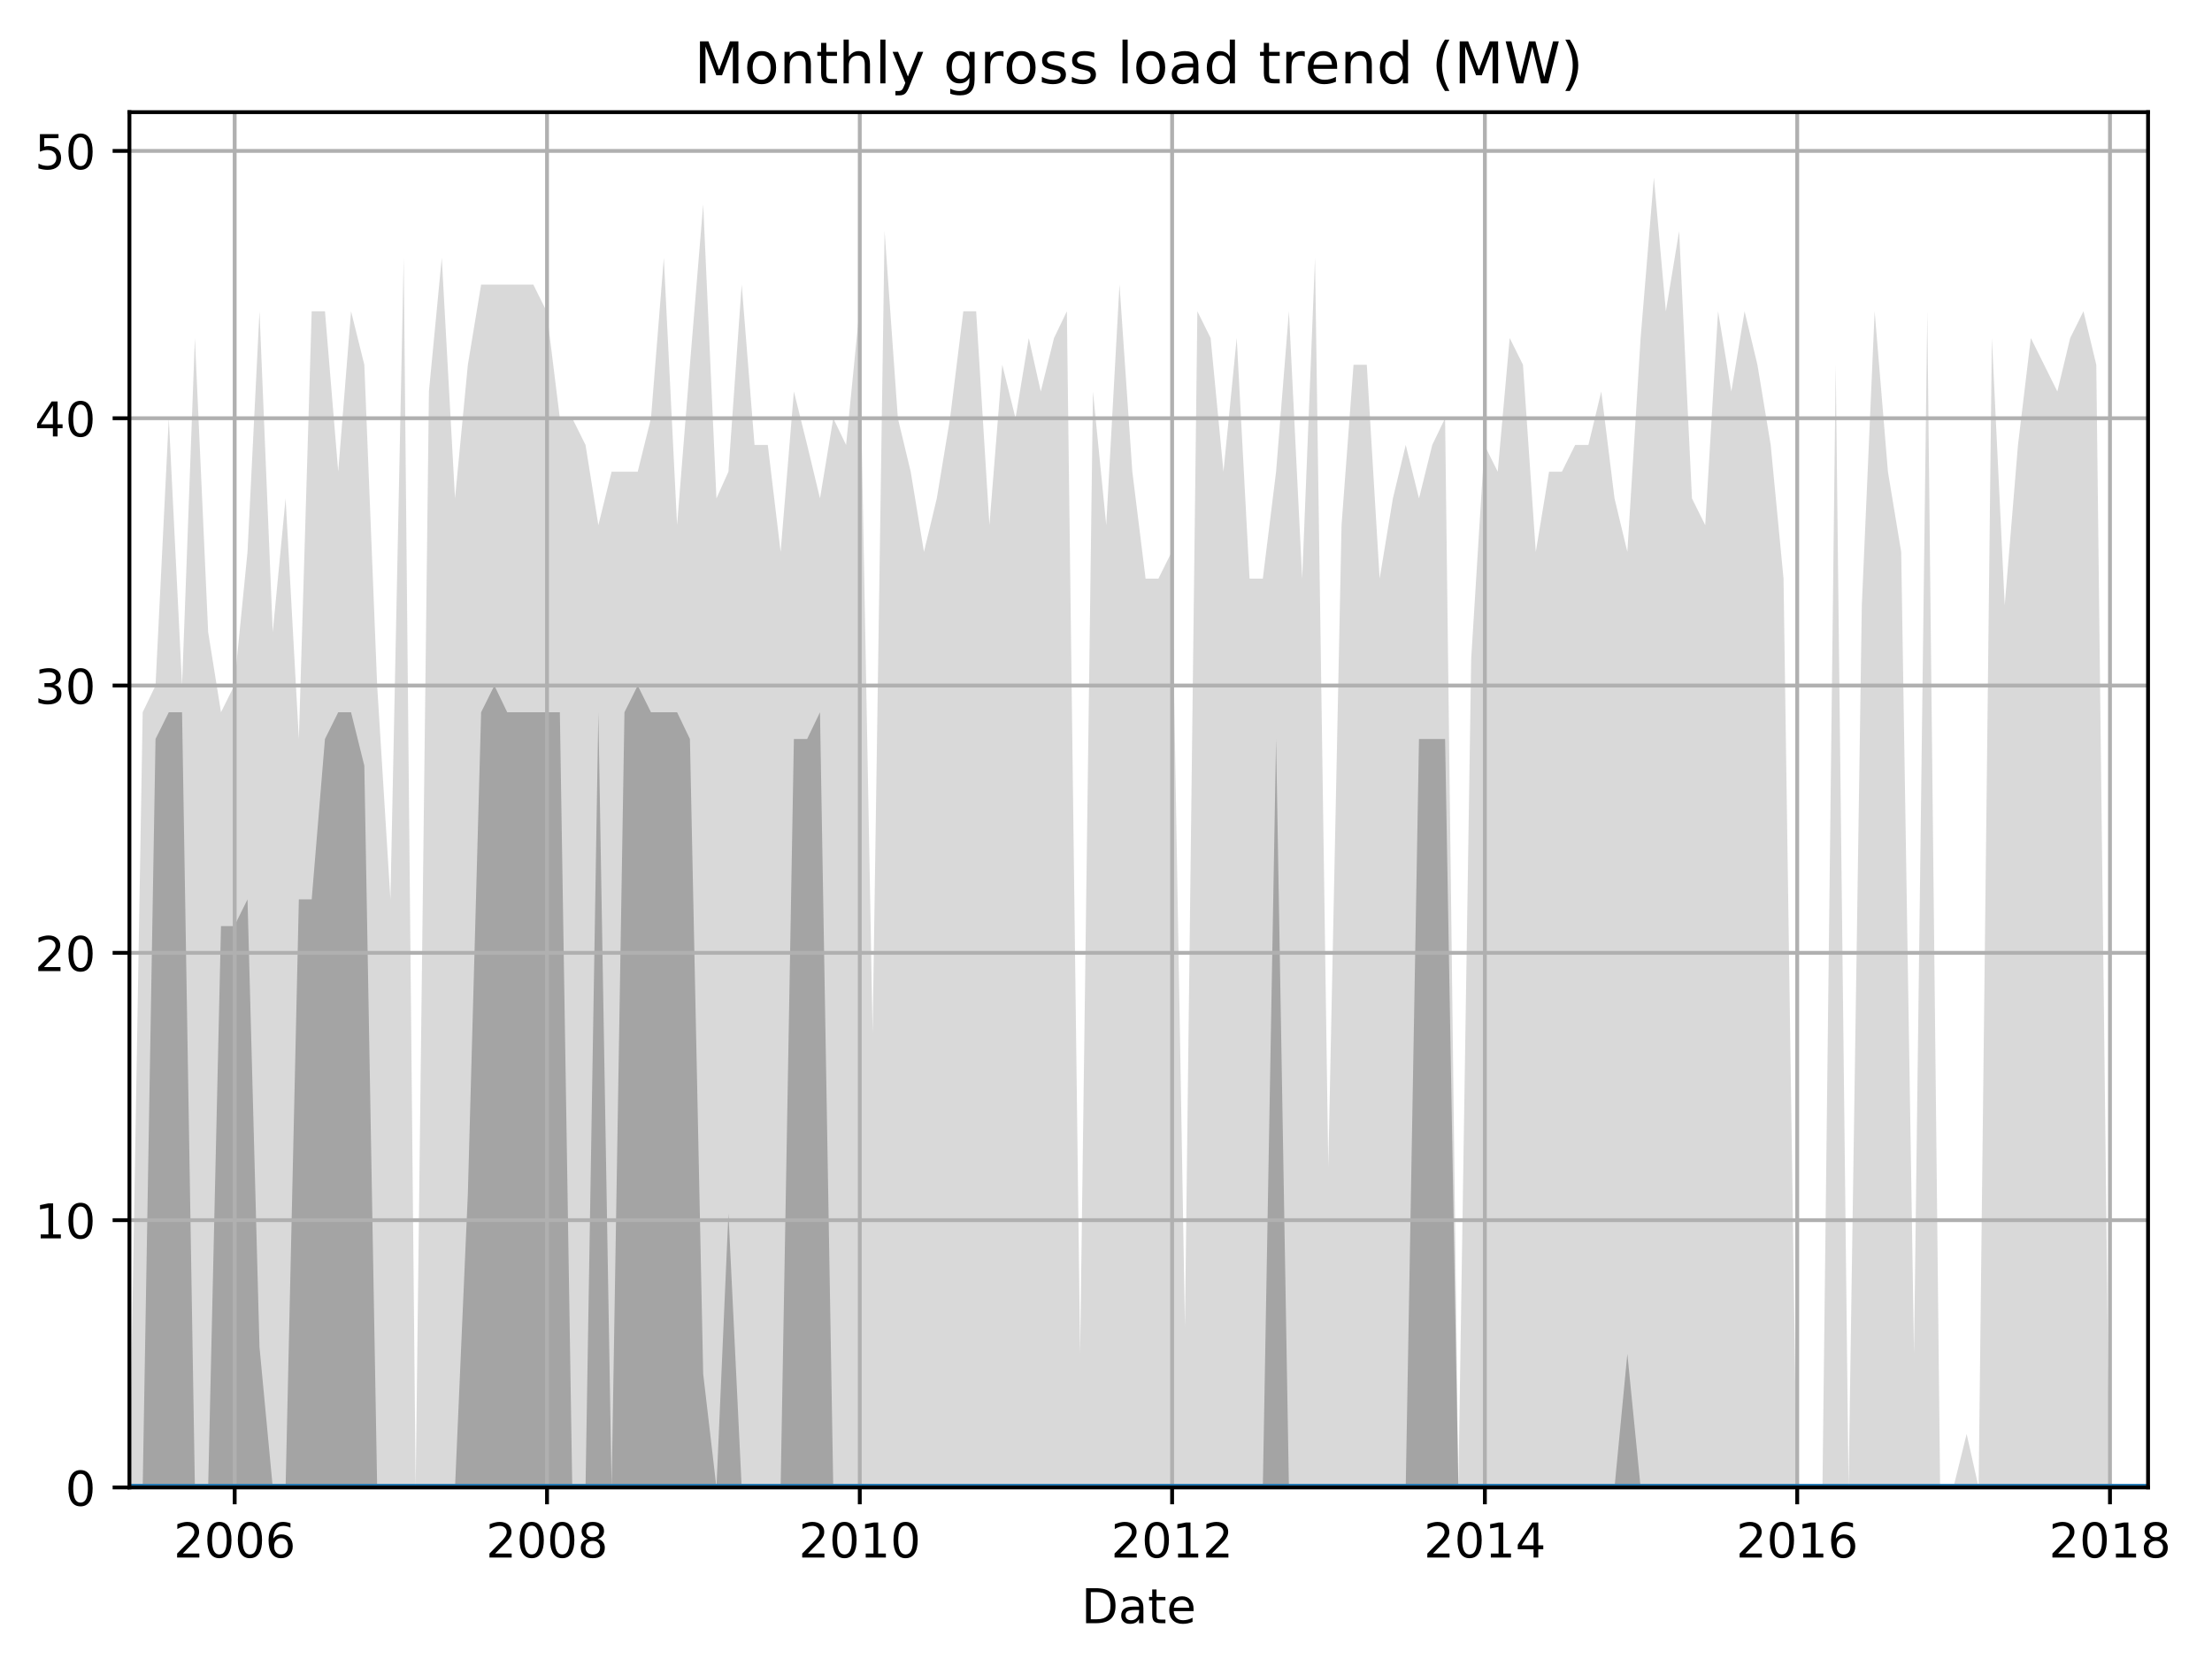 <?xml version="1.0" encoding="utf-8" standalone="no"?>
<!DOCTYPE svg PUBLIC "-//W3C//DTD SVG 1.1//EN"
  "http://www.w3.org/Graphics/SVG/1.1/DTD/svg11.dtd">
<!-- Created with matplotlib (http://matplotlib.org/) -->
<svg height="345.6pt" version="1.1" viewBox="0 0 460.8 345.6" width="460.8pt" xmlns="http://www.w3.org/2000/svg" xmlns:xlink="http://www.w3.org/1999/xlink">
 <defs>
  <style type="text/css">
*{stroke-linecap:butt;stroke-linejoin:round;}
  </style>
 </defs>
 <g id="figure_1">
  <g id="patch_1">
   <path d="M 0 345.6 
L 460.8 345.6 
L 460.8 0 
L 0 0 
z
" style="fill:none;"/>
  </g>
  <g id="axes_1">
   <g id="patch_2">
    <path d="M 26.962 309.863 
L 447.48 309.863 
L 447.48 23.365 
L 26.962 23.365 
z
" style="fill:none;"/>
   </g>
   <g id="PolyCollection_1">
    <path clip-path="url(#p44a4f11cfe)" d="M 26.962 309.863 
L 26.962 309.863 
L 29.725 309.863 
L 32.399 309.863 
L 35.162 309.863 
L 37.925 309.863 
L 40.599 309.863 
L 43.362 309.863 
L 46.036 309.863 
L 48.799 309.863 
L 51.562 309.863 
L 54.058 309.863 
L 56.821 309.863 
L 59.495 309.863 
L 62.258 309.863 
L 64.932 309.863 
L 67.695 309.863 
L 70.458 309.863 
L 73.132 309.863 
L 75.895 309.863 
L 78.569 309.863 
L 81.332 309.863 
L 84.095 309.863 
L 86.59 309.863 
L 89.353 309.863 
L 92.027 309.863 
L 94.79 309.863 
L 97.464 309.863 
L 100.227 309.863 
L 102.99 309.863 
L 105.664 309.863 
L 108.427 309.863 
L 111.101 309.863 
L 113.864 309.863 
L 116.627 309.863 
L 119.212 309.863 
L 121.975 309.863 
L 124.649 309.863 
L 127.412 309.863 
L 130.086 309.863 
L 132.849 309.863 
L 135.612 309.863 
L 138.286 309.863 
L 141.049 309.863 
L 143.723 309.863 
L 146.486 309.863 
L 149.249 309.863 
L 151.745 309.863 
L 154.508 309.863 
L 157.182 309.863 
L 159.945 309.863 
L 162.619 309.863 
L 165.382 309.863 
L 168.145 309.863 
L 170.819 309.863 
L 173.582 309.863 
L 176.256 309.863 
L 179.019 309.863 
L 181.782 309.863 
L 184.277 309.863 
L 187.04 309.863 
L 189.714 309.863 
L 192.477 309.863 
L 195.151 309.863 
L 197.914 309.863 
L 200.677 309.863 
L 203.351 309.863 
L 206.114 309.863 
L 208.788 309.863 
L 211.551 309.863 
L 214.314 309.863 
L 216.81 309.863 
L 219.573 309.863 
L 222.247 309.863 
L 225.01 309.863 
L 227.684 309.863 
L 230.447 309.863 
L 233.21 309.863 
L 235.884 309.863 
L 238.647 309.863 
L 241.321 309.863 
L 244.084 309.863 
L 246.847 309.863 
L 249.432 309.863 
L 252.195 309.863 
L 254.869 309.863 
L 257.632 309.863 
L 260.306 309.863 
L 263.069 309.863 
L 265.832 309.863 
L 268.506 309.863 
L 271.269 309.863 
L 273.943 309.863 
L 276.706 309.863 
L 279.469 309.863 
L 281.965 309.863 
L 284.728 309.863 
L 287.402 309.863 
L 290.165 309.863 
L 292.838 309.863 
L 295.602 309.863 
L 298.365 309.863 
L 301.038 309.863 
L 303.802 309.863 
L 306.475 309.863 
L 309.238 309.863 
L 312.002 309.863 
L 314.497 309.863 
L 317.26 309.863 
L 319.934 309.863 
L 322.697 309.863 
L 325.371 309.863 
L 328.134 309.863 
L 330.897 309.863 
L 333.571 309.863 
L 336.334 309.863 
L 339.008 309.863 
L 341.771 309.863 
L 344.534 309.863 
L 347.03 309.863 
L 349.793 309.863 
L 352.467 309.863 
L 355.23 309.863 
L 357.904 309.863 
L 360.667 309.863 
L 363.43 309.863 
L 366.104 309.863 
L 368.867 309.863 
L 371.541 309.863 
L 374.304 309.863 
L 377.067 309.863 
L 379.652 309.863 
L 382.415 309.863 
L 385.089 309.863 
L 387.852 309.863 
L 390.526 309.863 
L 393.289 309.863 
L 396.052 309.863 
L 398.726 309.863 
L 401.489 309.863 
L 404.163 309.863 
L 406.926 309.863 
L 409.689 309.863 
L 412.184 309.863 
L 414.947 309.863 
L 417.621 309.863 
L 420.384 309.863 
L 423.058 309.863 
L 425.821 309.863 
L 428.584 309.863 
L 431.258 309.863 
L 434.021 309.863 
L 436.695 309.863 
L 439.458 309.863 
L 442.221 309.863 
L 444.717 309.863 
L 447.48 309.863 
L 447.48 309.863 
L 447.48 309.863 
L 444.717 309.863 
L 442.221 309.863 
L 439.458 309.863 
L 436.695 75.987 
L 434.021 64.85 
L 431.258 70.419 
L 428.584 81.556 
L 425.821 75.987 
L 423.058 70.419 
L 420.384 92.693 
L 417.621 126.104 
L 414.947 70.419 
L 412.184 309.863 
L 409.689 298.727 
L 406.926 309.863 
L 404.163 309.863 
L 401.489 64.85 
L 398.726 282.021 
L 396.052 114.967 
L 393.289 98.261 
L 390.526 64.85 
L 387.852 126.104 
L 385.089 309.863 
L 382.415 75.987 
L 379.652 309.863 
L 377.067 309.863 
L 374.304 309.863 
L 371.541 120.535 
L 368.867 92.693 
L 366.104 75.987 
L 363.43 64.85 
L 360.667 81.556 
L 357.904 64.85 
L 355.23 109.398 
L 352.467 103.83 
L 349.793 48.145 
L 347.03 64.85 
L 344.534 37.008 
L 341.771 70.419 
L 339.008 114.967 
L 336.334 103.83 
L 333.571 81.556 
L 330.897 92.693 
L 328.134 92.693 
L 325.371 98.261 
L 322.697 98.261 
L 319.934 114.967 
L 317.26 75.987 
L 314.497 70.419 
L 312.002 98.261 
L 309.238 92.693 
L 306.475 137.241 
L 303.802 309.863 
L 301.038 87.124 
L 298.365 92.693 
L 295.602 103.83 
L 292.838 92.693 
L 290.165 103.83 
L 287.402 120.535 
L 284.728 75.987 
L 281.965 75.987 
L 279.469 109.398 
L 276.706 243.042 
L 273.943 53.713 
L 271.269 120.535 
L 268.506 64.85 
L 265.832 98.261 
L 263.069 120.535 
L 260.306 120.535 
L 257.632 70.419 
L 254.869 98.261 
L 252.195 70.419 
L 249.432 64.85 
L 246.847 276.453 
L 244.084 114.967 
L 241.321 120.535 
L 238.647 120.535 
L 235.884 98.261 
L 233.21 59.282 
L 230.447 109.398 
L 227.684 81.556 
L 225.01 282.021 
L 222.247 64.85 
L 219.573 70.419 
L 216.81 81.556 
L 214.314 70.419 
L 211.551 87.124 
L 208.788 75.987 
L 206.114 109.398 
L 203.351 64.85 
L 200.677 64.85 
L 197.914 87.124 
L 195.151 103.83 
L 192.477 114.967 
L 189.714 98.261 
L 187.04 87.124 
L 184.277 48.145 
L 181.782 215.199 
L 179.019 64.85 
L 176.256 92.693 
L 173.582 87.124 
L 170.819 103.83 
L 168.145 92.693 
L 165.382 81.556 
L 162.619 114.967 
L 159.945 92.693 
L 157.182 92.693 
L 154.508 59.282 
L 151.745 98.261 
L 149.249 103.83 
L 146.486 42.576 
L 143.723 75.987 
L 141.049 109.398 
L 138.286 53.713 
L 135.612 87.124 
L 132.849 98.261 
L 130.086 98.261 
L 127.412 98.261 
L 124.649 109.398 
L 121.975 92.693 
L 119.212 87.124 
L 116.627 87.124 
L 113.864 64.85 
L 111.101 59.282 
L 108.427 59.282 
L 105.664 59.282 
L 102.99 59.282 
L 100.227 59.282 
L 97.464 75.987 
L 94.79 103.83 
L 92.027 53.713 
L 89.353 81.556 
L 86.59 309.863 
L 84.095 53.713 
L 81.332 187.357 
L 78.569 142.809 
L 75.895 75.987 
L 73.132 64.85 
L 70.458 98.261 
L 67.695 64.85 
L 64.932 64.85 
L 62.258 153.946 
L 59.495 103.83 
L 56.821 131.672 
L 54.058 64.85 
L 51.562 114.967 
L 48.799 142.809 
L 46.036 148.377 
L 43.362 131.672 
L 40.599 70.419 
L 37.925 142.809 
L 35.162 87.124 
L 32.399 142.809 
L 29.725 148.377 
L 26.962 309.863 
z
" style="fill:#808080;fill-opacity:0.3;"/>
   </g>
   <g id="PolyCollection_2">
    <path clip-path="url(#p44a4f11cfe)" d="M 26.962 309.863 
L 26.962 309.863 
L 29.725 309.863 
L 32.399 309.863 
L 35.162 309.863 
L 37.925 309.863 
L 40.599 309.863 
L 43.362 309.863 
L 46.036 309.863 
L 48.799 309.863 
L 51.562 309.863 
L 54.058 309.863 
L 56.821 309.863 
L 59.495 309.863 
L 62.258 309.863 
L 64.932 309.863 
L 67.695 309.863 
L 70.458 309.863 
L 73.132 309.863 
L 75.895 309.863 
L 78.569 309.863 
L 81.332 309.863 
L 84.095 309.863 
L 86.59 309.863 
L 89.353 309.863 
L 92.027 309.863 
L 94.79 309.863 
L 97.464 309.863 
L 100.227 309.863 
L 102.99 309.863 
L 105.664 309.863 
L 108.427 309.863 
L 111.101 309.863 
L 113.864 309.863 
L 116.627 309.863 
L 119.212 309.863 
L 121.975 309.863 
L 124.649 309.863 
L 127.412 309.863 
L 130.086 309.863 
L 132.849 309.863 
L 135.612 309.863 
L 138.286 309.863 
L 141.049 309.863 
L 143.723 309.863 
L 146.486 309.863 
L 149.249 309.863 
L 151.745 309.863 
L 154.508 309.863 
L 157.182 309.863 
L 159.945 309.863 
L 162.619 309.863 
L 165.382 309.863 
L 168.145 309.863 
L 170.819 309.863 
L 173.582 309.863 
L 176.256 309.863 
L 179.019 309.863 
L 181.782 309.863 
L 184.277 309.863 
L 187.04 309.863 
L 189.714 309.863 
L 192.477 309.863 
L 195.151 309.863 
L 197.914 309.863 
L 200.677 309.863 
L 203.351 309.863 
L 206.114 309.863 
L 208.788 309.863 
L 211.551 309.863 
L 214.314 309.863 
L 216.81 309.863 
L 219.573 309.863 
L 222.247 309.863 
L 225.01 309.863 
L 227.684 309.863 
L 230.447 309.863 
L 233.21 309.863 
L 235.884 309.863 
L 238.647 309.863 
L 241.321 309.863 
L 244.084 309.863 
L 246.847 309.863 
L 249.432 309.863 
L 252.195 309.863 
L 254.869 309.863 
L 257.632 309.863 
L 260.306 309.863 
L 263.069 309.863 
L 265.832 309.863 
L 268.506 309.863 
L 271.269 309.863 
L 273.943 309.863 
L 276.706 309.863 
L 279.469 309.863 
L 281.965 309.863 
L 284.728 309.863 
L 287.402 309.863 
L 290.165 309.863 
L 292.838 309.863 
L 295.602 309.863 
L 298.365 309.863 
L 301.038 309.863 
L 303.802 309.863 
L 306.475 309.863 
L 309.238 309.863 
L 312.002 309.863 
L 314.497 309.863 
L 317.26 309.863 
L 319.934 309.863 
L 322.697 309.863 
L 325.371 309.863 
L 328.134 309.863 
L 330.897 309.863 
L 333.571 309.863 
L 336.334 309.863 
L 339.008 309.863 
L 341.771 309.863 
L 344.534 309.863 
L 347.03 309.863 
L 349.793 309.863 
L 352.467 309.863 
L 355.23 309.863 
L 357.904 309.863 
L 360.667 309.863 
L 363.43 309.863 
L 366.104 309.863 
L 368.867 309.863 
L 371.541 309.863 
L 374.304 309.863 
L 377.067 309.863 
L 379.652 309.863 
L 382.415 309.863 
L 385.089 309.863 
L 387.852 309.863 
L 390.526 309.863 
L 393.289 309.863 
L 396.052 309.863 
L 398.726 309.863 
L 401.489 309.863 
L 404.163 309.863 
L 406.926 309.863 
L 409.689 309.863 
L 412.184 309.863 
L 414.947 309.863 
L 417.621 309.863 
L 420.384 309.863 
L 423.058 309.863 
L 425.821 309.863 
L 428.584 309.863 
L 431.258 309.863 
L 434.021 309.863 
L 436.695 309.863 
L 439.458 309.863 
L 442.221 309.863 
L 444.717 309.863 
L 447.48 309.863 
L 447.48 309.863 
L 447.48 309.863 
L 444.717 309.863 
L 442.221 309.863 
L 439.458 309.863 
L 436.695 309.863 
L 434.021 309.863 
L 431.258 309.863 
L 428.584 309.863 
L 425.821 309.863 
L 423.058 309.863 
L 420.384 309.863 
L 417.621 309.863 
L 414.947 309.863 
L 412.184 309.863 
L 409.689 309.863 
L 406.926 309.863 
L 404.163 309.863 
L 401.489 309.863 
L 398.726 309.863 
L 396.052 309.863 
L 393.289 309.863 
L 390.526 309.863 
L 387.852 309.863 
L 385.089 309.863 
L 382.415 309.863 
L 379.652 309.863 
L 377.067 309.863 
L 374.304 309.863 
L 371.541 309.863 
L 368.867 309.863 
L 366.104 309.863 
L 363.43 309.863 
L 360.667 309.863 
L 357.904 309.863 
L 355.23 309.863 
L 352.467 309.863 
L 349.793 309.863 
L 347.03 309.863 
L 344.534 309.863 
L 341.771 309.863 
L 339.008 282.021 
L 336.334 309.863 
L 333.571 309.863 
L 330.897 309.863 
L 328.134 309.863 
L 325.371 309.863 
L 322.697 309.863 
L 319.934 309.863 
L 317.26 309.863 
L 314.497 309.863 
L 312.002 309.863 
L 309.238 309.863 
L 306.475 309.863 
L 303.802 309.863 
L 301.038 153.946 
L 298.365 153.946 
L 295.602 153.946 
L 292.838 309.863 
L 290.165 309.863 
L 287.402 309.863 
L 284.728 309.863 
L 281.965 309.863 
L 279.469 309.863 
L 276.706 309.863 
L 273.943 309.863 
L 271.269 309.863 
L 268.506 309.863 
L 265.832 153.946 
L 263.069 309.863 
L 260.306 309.863 
L 257.632 309.863 
L 254.869 309.863 
L 252.195 309.863 
L 249.432 309.863 
L 246.847 309.863 
L 244.084 309.863 
L 241.321 309.863 
L 238.647 309.863 
L 235.884 309.863 
L 233.21 309.863 
L 230.447 309.863 
L 227.684 309.863 
L 225.01 309.863 
L 222.247 309.863 
L 219.573 309.863 
L 216.81 309.863 
L 214.314 309.863 
L 211.551 309.863 
L 208.788 309.863 
L 206.114 309.863 
L 203.351 309.863 
L 200.677 309.863 
L 197.914 309.863 
L 195.151 309.863 
L 192.477 309.863 
L 189.714 309.863 
L 187.04 309.863 
L 184.277 309.863 
L 181.782 309.863 
L 179.019 309.863 
L 176.256 309.863 
L 173.582 309.863 
L 170.819 148.377 
L 168.145 153.946 
L 165.382 153.946 
L 162.619 309.863 
L 159.945 309.863 
L 157.182 309.863 
L 154.508 309.863 
L 151.745 252.787 
L 149.249 309.863 
L 146.486 286.197 
L 143.723 153.946 
L 141.049 148.377 
L 138.286 148.377 
L 135.612 148.377 
L 132.849 142.809 
L 130.086 148.377 
L 127.412 309.863 
L 124.649 148.377 
L 121.975 309.863 
L 119.212 309.863 
L 116.627 148.377 
L 113.864 148.377 
L 111.101 148.377 
L 108.427 148.377 
L 105.664 148.377 
L 102.99 142.809 
L 100.227 148.377 
L 97.464 248.61 
L 94.79 309.863 
L 92.027 309.863 
L 89.353 309.863 
L 86.59 309.863 
L 84.095 309.863 
L 81.332 309.863 
L 78.569 309.863 
L 75.895 159.514 
L 73.132 148.377 
L 70.458 148.377 
L 67.695 153.946 
L 64.932 187.357 
L 62.258 187.357 
L 59.495 309.863 
L 56.821 309.863 
L 54.058 280.629 
L 51.562 187.357 
L 48.799 192.925 
L 46.036 192.925 
L 43.362 309.863 
L 40.599 309.863 
L 37.925 148.377 
L 35.162 148.377 
L 32.399 153.946 
L 29.725 309.863 
L 26.962 309.863 
z
" style="fill:#808080;fill-opacity:0.6;"/>
   </g>
   <g id="matplotlib.axis_1">
    <g id="xtick_1">
     <g id="line2d_1">
      <path clip-path="url(#p44a4f11cfe)" d="M 48.888 309.863 
L 48.888 23.365 
" style="fill:none;stroke:#b0b0b0;stroke-linecap:square;stroke-width:0.8;"/>
     </g>
     <g id="line2d_2">
      <defs>
       <path d="M 0 0 
L 0 3.5 
" id="mc980a7f32e" style="stroke:#000000;stroke-width:0.8;"/>
      </defs>
      <g>
       <use style="stroke:#000000;stroke-width:0.8;" x="48.888" xlink:href="#mc980a7f32e" y="309.863"/>
      </g>
     </g>
     <g id="text_1">
      <!-- 2006 -->
      <defs>
       <path d="M 19.188 8.297 
L 53.609 8.297 
L 53.609 0 
L 7.328 0 
L 7.328 8.297 
Q 12.938 14.109 22.625 23.891 
Q 32.328 33.688 34.812 36.531 
Q 39.547 41.844 41.422 45.531 
Q 43.312 49.219 43.312 52.781 
Q 43.312 58.594 39.234 62.25 
Q 35.156 65.922 28.609 65.922 
Q 23.969 65.922 18.812 64.312 
Q 13.672 62.703 7.812 59.422 
L 7.812 69.391 
Q 13.766 71.781 18.938 73 
Q 24.125 74.219 28.422 74.219 
Q 39.75 74.219 46.484 68.547 
Q 53.219 62.891 53.219 53.422 
Q 53.219 48.922 51.531 44.891 
Q 49.859 40.875 45.406 35.406 
Q 44.188 33.984 37.641 27.219 
Q 31.109 20.453 19.188 8.297 
z
" id="DejaVuSans-32"/>
       <path d="M 31.781 66.406 
Q 24.172 66.406 20.328 58.906 
Q 16.5 51.422 16.5 36.375 
Q 16.5 21.391 20.328 13.891 
Q 24.172 6.391 31.781 6.391 
Q 39.453 6.391 43.281 13.891 
Q 47.125 21.391 47.125 36.375 
Q 47.125 51.422 43.281 58.906 
Q 39.453 66.406 31.781 66.406 
z
M 31.781 74.219 
Q 44.047 74.219 50.516 64.516 
Q 56.984 54.828 56.984 36.375 
Q 56.984 17.969 50.516 8.266 
Q 44.047 -1.422 31.781 -1.422 
Q 19.531 -1.422 13.062 8.266 
Q 6.594 17.969 6.594 36.375 
Q 6.594 54.828 13.062 64.516 
Q 19.531 74.219 31.781 74.219 
z
" id="DejaVuSans-30"/>
       <path d="M 33.016 40.375 
Q 26.375 40.375 22.484 35.828 
Q 18.609 31.297 18.609 23.391 
Q 18.609 15.531 22.484 10.953 
Q 26.375 6.391 33.016 6.391 
Q 39.656 6.391 43.531 10.953 
Q 47.406 15.531 47.406 23.391 
Q 47.406 31.297 43.531 35.828 
Q 39.656 40.375 33.016 40.375 
z
M 52.594 71.297 
L 52.594 62.312 
Q 48.875 64.062 45.094 64.984 
Q 41.312 65.922 37.594 65.922 
Q 27.828 65.922 22.672 59.328 
Q 17.531 52.734 16.797 39.406 
Q 19.672 43.656 24.016 45.922 
Q 28.375 48.188 33.594 48.188 
Q 44.578 48.188 50.953 41.516 
Q 57.328 34.859 57.328 23.391 
Q 57.328 12.156 50.688 5.359 
Q 44.047 -1.422 33.016 -1.422 
Q 20.359 -1.422 13.672 8.266 
Q 6.984 17.969 6.984 36.375 
Q 6.984 53.656 15.188 63.938 
Q 23.391 74.219 37.203 74.219 
Q 40.922 74.219 44.703 73.484 
Q 48.484 72.75 52.594 71.297 
z
" id="DejaVuSans-36"/>
      </defs>
      <g transform="translate(36.163 324.462)scale(0.1 -0.1)">
       <use xlink:href="#DejaVuSans-32"/>
       <use x="63.623" xlink:href="#DejaVuSans-30"/>
       <use x="127.246" xlink:href="#DejaVuSans-30"/>
       <use x="190.869" xlink:href="#DejaVuSans-36"/>
      </g>
     </g>
    </g>
    <g id="xtick_2">
     <g id="line2d_3">
      <path clip-path="url(#p44a4f11cfe)" d="M 113.953 309.863 
L 113.953 23.365 
" style="fill:none;stroke:#b0b0b0;stroke-linecap:square;stroke-width:0.8;"/>
     </g>
     <g id="line2d_4">
      <g>
       <use style="stroke:#000000;stroke-width:0.8;" x="113.953" xlink:href="#mc980a7f32e" y="309.863"/>
      </g>
     </g>
     <g id="text_2">
      <!-- 2008 -->
      <defs>
       <path d="M 31.781 34.625 
Q 24.75 34.625 20.719 30.859 
Q 16.703 27.094 16.703 20.516 
Q 16.703 13.922 20.719 10.156 
Q 24.75 6.391 31.781 6.391 
Q 38.812 6.391 42.859 10.172 
Q 46.922 13.969 46.922 20.516 
Q 46.922 27.094 42.891 30.859 
Q 38.875 34.625 31.781 34.625 
z
M 21.922 38.812 
Q 15.578 40.375 12.031 44.719 
Q 8.5 49.078 8.5 55.328 
Q 8.5 64.062 14.719 69.141 
Q 20.953 74.219 31.781 74.219 
Q 42.672 74.219 48.875 69.141 
Q 55.078 64.062 55.078 55.328 
Q 55.078 49.078 51.531 44.719 
Q 48 40.375 41.703 38.812 
Q 48.828 37.156 52.797 32.312 
Q 56.781 27.484 56.781 20.516 
Q 56.781 9.906 50.312 4.234 
Q 43.844 -1.422 31.781 -1.422 
Q 19.734 -1.422 13.25 4.234 
Q 6.781 9.906 6.781 20.516 
Q 6.781 27.484 10.781 32.312 
Q 14.797 37.156 21.922 38.812 
z
M 18.312 54.391 
Q 18.312 48.734 21.844 45.562 
Q 25.391 42.391 31.781 42.391 
Q 38.141 42.391 41.719 45.562 
Q 45.312 48.734 45.312 54.391 
Q 45.312 60.062 41.719 63.234 
Q 38.141 66.406 31.781 66.406 
Q 25.391 66.406 21.844 63.234 
Q 18.312 60.062 18.312 54.391 
z
" id="DejaVuSans-38"/>
      </defs>
      <g transform="translate(101.228 324.462)scale(0.1 -0.1)">
       <use xlink:href="#DejaVuSans-32"/>
       <use x="63.623" xlink:href="#DejaVuSans-30"/>
       <use x="127.246" xlink:href="#DejaVuSans-30"/>
       <use x="190.869" xlink:href="#DejaVuSans-38"/>
      </g>
     </g>
    </g>
    <g id="xtick_3">
     <g id="line2d_5">
      <path clip-path="url(#p44a4f11cfe)" d="M 179.108 309.863 
L 179.108 23.365 
" style="fill:none;stroke:#b0b0b0;stroke-linecap:square;stroke-width:0.8;"/>
     </g>
     <g id="line2d_6">
      <g>
       <use style="stroke:#000000;stroke-width:0.8;" x="179.108" xlink:href="#mc980a7f32e" y="309.863"/>
      </g>
     </g>
     <g id="text_3">
      <!-- 2010 -->
      <defs>
       <path d="M 12.406 8.297 
L 28.516 8.297 
L 28.516 63.922 
L 10.984 60.406 
L 10.984 69.391 
L 28.422 72.906 
L 38.281 72.906 
L 38.281 8.297 
L 54.391 8.297 
L 54.391 0 
L 12.406 0 
z
" id="DejaVuSans-31"/>
      </defs>
      <g transform="translate(166.383 324.462)scale(0.1 -0.1)">
       <use xlink:href="#DejaVuSans-32"/>
       <use x="63.623" xlink:href="#DejaVuSans-30"/>
       <use x="127.246" xlink:href="#DejaVuSans-31"/>
       <use x="190.869" xlink:href="#DejaVuSans-30"/>
      </g>
     </g>
    </g>
    <g id="xtick_4">
     <g id="line2d_7">
      <path clip-path="url(#p44a4f11cfe)" d="M 244.173 309.863 
L 244.173 23.365 
" style="fill:none;stroke:#b0b0b0;stroke-linecap:square;stroke-width:0.8;"/>
     </g>
     <g id="line2d_8">
      <g>
       <use style="stroke:#000000;stroke-width:0.8;" x="244.173" xlink:href="#mc980a7f32e" y="309.863"/>
      </g>
     </g>
     <g id="text_4">
      <!-- 2012 -->
      <g transform="translate(231.448 324.462)scale(0.1 -0.1)">
       <use xlink:href="#DejaVuSans-32"/>
       <use x="63.623" xlink:href="#DejaVuSans-30"/>
       <use x="127.246" xlink:href="#DejaVuSans-31"/>
       <use x="190.869" xlink:href="#DejaVuSans-32"/>
      </g>
     </g>
    </g>
    <g id="xtick_5">
     <g id="line2d_9">
      <path clip-path="url(#p44a4f11cfe)" d="M 309.328 309.863 
L 309.328 23.365 
" style="fill:none;stroke:#b0b0b0;stroke-linecap:square;stroke-width:0.8;"/>
     </g>
     <g id="line2d_10">
      <g>
       <use style="stroke:#000000;stroke-width:0.8;" x="309.328" xlink:href="#mc980a7f32e" y="309.863"/>
      </g>
     </g>
     <g id="text_5">
      <!-- 2014 -->
      <defs>
       <path d="M 37.797 64.312 
L 12.891 25.391 
L 37.797 25.391 
z
M 35.203 72.906 
L 47.609 72.906 
L 47.609 25.391 
L 58.016 25.391 
L 58.016 17.188 
L 47.609 17.188 
L 47.609 0 
L 37.797 0 
L 37.797 17.188 
L 4.891 17.188 
L 4.891 26.703 
z
" id="DejaVuSans-34"/>
      </defs>
      <g transform="translate(296.603 324.462)scale(0.1 -0.1)">
       <use xlink:href="#DejaVuSans-32"/>
       <use x="63.623" xlink:href="#DejaVuSans-30"/>
       <use x="127.246" xlink:href="#DejaVuSans-31"/>
       <use x="190.869" xlink:href="#DejaVuSans-34"/>
      </g>
     </g>
    </g>
    <g id="xtick_6">
     <g id="line2d_11">
      <path clip-path="url(#p44a4f11cfe)" d="M 374.393 309.863 
L 374.393 23.365 
" style="fill:none;stroke:#b0b0b0;stroke-linecap:square;stroke-width:0.8;"/>
     </g>
     <g id="line2d_12">
      <g>
       <use style="stroke:#000000;stroke-width:0.8;" x="374.393" xlink:href="#mc980a7f32e" y="309.863"/>
      </g>
     </g>
     <g id="text_6">
      <!-- 2016 -->
      <g transform="translate(361.668 324.462)scale(0.1 -0.1)">
       <use xlink:href="#DejaVuSans-32"/>
       <use x="63.623" xlink:href="#DejaVuSans-30"/>
       <use x="127.246" xlink:href="#DejaVuSans-31"/>
       <use x="190.869" xlink:href="#DejaVuSans-36"/>
      </g>
     </g>
    </g>
    <g id="xtick_7">
     <g id="line2d_13">
      <path clip-path="url(#p44a4f11cfe)" d="M 439.547 309.863 
L 439.547 23.365 
" style="fill:none;stroke:#b0b0b0;stroke-linecap:square;stroke-width:0.8;"/>
     </g>
     <g id="line2d_14">
      <g>
       <use style="stroke:#000000;stroke-width:0.8;" x="439.547" xlink:href="#mc980a7f32e" y="309.863"/>
      </g>
     </g>
     <g id="text_7">
      <!-- 2018 -->
      <g transform="translate(426.822 324.462)scale(0.1 -0.1)">
       <use xlink:href="#DejaVuSans-32"/>
       <use x="63.623" xlink:href="#DejaVuSans-30"/>
       <use x="127.246" xlink:href="#DejaVuSans-31"/>
       <use x="190.869" xlink:href="#DejaVuSans-38"/>
      </g>
     </g>
    </g>
    <g id="text_8">
     <!-- Date -->
     <defs>
      <path d="M 19.672 64.797 
L 19.672 8.109 
L 31.594 8.109 
Q 46.688 8.109 53.688 14.938 
Q 60.688 21.781 60.688 36.531 
Q 60.688 51.172 53.688 57.984 
Q 46.688 64.797 31.594 64.797 
z
M 9.812 72.906 
L 30.078 72.906 
Q 51.266 72.906 61.172 64.094 
Q 71.094 55.281 71.094 36.531 
Q 71.094 17.672 61.125 8.828 
Q 51.172 0 30.078 0 
L 9.812 0 
z
" id="DejaVuSans-44"/>
      <path d="M 34.281 27.484 
Q 23.391 27.484 19.188 25 
Q 14.984 22.516 14.984 16.5 
Q 14.984 11.719 18.141 8.906 
Q 21.297 6.109 26.703 6.109 
Q 34.188 6.109 38.703 11.406 
Q 43.219 16.703 43.219 25.484 
L 43.219 27.484 
z
M 52.203 31.203 
L 52.203 0 
L 43.219 0 
L 43.219 8.297 
Q 40.141 3.328 35.547 0.953 
Q 30.953 -1.422 24.312 -1.422 
Q 15.922 -1.422 10.953 3.297 
Q 6 8.016 6 15.922 
Q 6 25.141 12.172 29.828 
Q 18.359 34.516 30.609 34.516 
L 43.219 34.516 
L 43.219 35.406 
Q 43.219 41.609 39.141 45 
Q 35.062 48.391 27.688 48.391 
Q 23 48.391 18.547 47.266 
Q 14.109 46.141 10.016 43.891 
L 10.016 52.203 
Q 14.938 54.109 19.578 55.047 
Q 24.219 56 28.609 56 
Q 40.484 56 46.344 49.844 
Q 52.203 43.703 52.203 31.203 
z
" id="DejaVuSans-61"/>
      <path d="M 18.312 70.219 
L 18.312 54.688 
L 36.812 54.688 
L 36.812 47.703 
L 18.312 47.703 
L 18.312 18.016 
Q 18.312 11.328 20.141 9.422 
Q 21.969 7.516 27.594 7.516 
L 36.812 7.516 
L 36.812 0 
L 27.594 0 
Q 17.188 0 13.234 3.875 
Q 9.281 7.766 9.281 18.016 
L 9.281 47.703 
L 2.688 47.703 
L 2.688 54.688 
L 9.281 54.688 
L 9.281 70.219 
z
" id="DejaVuSans-74"/>
      <path d="M 56.203 29.594 
L 56.203 25.203 
L 14.891 25.203 
Q 15.484 15.922 20.484 11.062 
Q 25.484 6.203 34.422 6.203 
Q 39.594 6.203 44.453 7.469 
Q 49.312 8.734 54.109 11.281 
L 54.109 2.781 
Q 49.266 0.734 44.188 -0.344 
Q 39.109 -1.422 33.891 -1.422 
Q 20.797 -1.422 13.156 6.188 
Q 5.516 13.812 5.516 26.812 
Q 5.516 40.234 12.766 48.109 
Q 20.016 56 32.328 56 
Q 43.359 56 49.781 48.891 
Q 56.203 41.797 56.203 29.594 
z
M 47.219 32.234 
Q 47.125 39.594 43.094 43.984 
Q 39.062 48.391 32.422 48.391 
Q 24.906 48.391 20.391 44.141 
Q 15.875 39.891 15.188 32.172 
z
" id="DejaVuSans-65"/>
     </defs>
     <g transform="translate(225.27 338.14)scale(0.1 -0.1)">
      <use xlink:href="#DejaVuSans-44"/>
      <use x="77.002" xlink:href="#DejaVuSans-61"/>
      <use x="138.281" xlink:href="#DejaVuSans-74"/>
      <use x="177.49" xlink:href="#DejaVuSans-65"/>
     </g>
    </g>
   </g>
   <g id="matplotlib.axis_2">
    <g id="ytick_1">
     <g id="line2d_15">
      <path clip-path="url(#p44a4f11cfe)" d="M 26.962 309.863 
L 447.48 309.863 
" style="fill:none;stroke:#b0b0b0;stroke-linecap:square;stroke-width:0.8;"/>
     </g>
     <g id="line2d_16">
      <defs>
       <path d="M 0 0 
L -3.5 0 
" id="m86f7636755" style="stroke:#000000;stroke-width:0.8;"/>
      </defs>
      <g>
       <use style="stroke:#000000;stroke-width:0.8;" x="26.962" xlink:href="#m86f7636755" y="309.863"/>
      </g>
     </g>
     <g id="text_9">
      <!-- 0 -->
      <g transform="translate(13.6 313.663)scale(0.1 -0.1)">
       <use xlink:href="#DejaVuSans-30"/>
      </g>
     </g>
    </g>
    <g id="ytick_2">
     <g id="line2d_17">
      <path clip-path="url(#p44a4f11cfe)" d="M 26.962 254.179 
L 447.48 254.179 
" style="fill:none;stroke:#b0b0b0;stroke-linecap:square;stroke-width:0.8;"/>
     </g>
     <g id="line2d_18">
      <g>
       <use style="stroke:#000000;stroke-width:0.8;" x="26.962" xlink:href="#m86f7636755" y="254.179"/>
      </g>
     </g>
     <g id="text_10">
      <!-- 10 -->
      <g transform="translate(7.237 257.978)scale(0.1 -0.1)">
       <use xlink:href="#DejaVuSans-31"/>
       <use x="63.623" xlink:href="#DejaVuSans-30"/>
      </g>
     </g>
    </g>
    <g id="ytick_3">
     <g id="line2d_19">
      <path clip-path="url(#p44a4f11cfe)" d="M 26.962 198.494 
L 447.48 198.494 
" style="fill:none;stroke:#b0b0b0;stroke-linecap:square;stroke-width:0.8;"/>
     </g>
     <g id="line2d_20">
      <g>
       <use style="stroke:#000000;stroke-width:0.8;" x="26.962" xlink:href="#m86f7636755" y="198.494"/>
      </g>
     </g>
     <g id="text_11">
      <!-- 20 -->
      <g transform="translate(7.237 202.293)scale(0.1 -0.1)">
       <use xlink:href="#DejaVuSans-32"/>
       <use x="63.623" xlink:href="#DejaVuSans-30"/>
      </g>
     </g>
    </g>
    <g id="ytick_4">
     <g id="line2d_21">
      <path clip-path="url(#p44a4f11cfe)" d="M 26.962 142.809 
L 447.48 142.809 
" style="fill:none;stroke:#b0b0b0;stroke-linecap:square;stroke-width:0.8;"/>
     </g>
     <g id="line2d_22">
      <g>
       <use style="stroke:#000000;stroke-width:0.8;" x="26.962" xlink:href="#m86f7636755" y="142.809"/>
      </g>
     </g>
     <g id="text_12">
      <!-- 30 -->
      <defs>
       <path d="M 40.578 39.312 
Q 47.656 37.797 51.625 33 
Q 55.609 28.219 55.609 21.188 
Q 55.609 10.406 48.188 4.484 
Q 40.766 -1.422 27.094 -1.422 
Q 22.516 -1.422 17.656 -0.516 
Q 12.797 0.391 7.625 2.203 
L 7.625 11.719 
Q 11.719 9.328 16.594 8.109 
Q 21.484 6.891 26.812 6.891 
Q 36.078 6.891 40.938 10.547 
Q 45.797 14.203 45.797 21.188 
Q 45.797 27.641 41.281 31.266 
Q 36.766 34.906 28.719 34.906 
L 20.219 34.906 
L 20.219 43.016 
L 29.109 43.016 
Q 36.375 43.016 40.234 45.922 
Q 44.094 48.828 44.094 54.297 
Q 44.094 59.906 40.109 62.906 
Q 36.141 65.922 28.719 65.922 
Q 24.656 65.922 20.016 65.031 
Q 15.375 64.156 9.812 62.312 
L 9.812 71.094 
Q 15.438 72.656 20.344 73.438 
Q 25.25 74.219 29.594 74.219 
Q 40.828 74.219 47.359 69.109 
Q 53.906 64.016 53.906 55.328 
Q 53.906 49.266 50.438 45.094 
Q 46.969 40.922 40.578 39.312 
z
" id="DejaVuSans-33"/>
      </defs>
      <g transform="translate(7.237 146.608)scale(0.1 -0.1)">
       <use xlink:href="#DejaVuSans-33"/>
       <use x="63.623" xlink:href="#DejaVuSans-30"/>
      </g>
     </g>
    </g>
    <g id="ytick_5">
     <g id="line2d_23">
      <path clip-path="url(#p44a4f11cfe)" d="M 26.962 87.124 
L 447.48 87.124 
" style="fill:none;stroke:#b0b0b0;stroke-linecap:square;stroke-width:0.8;"/>
     </g>
     <g id="line2d_24">
      <g>
       <use style="stroke:#000000;stroke-width:0.8;" x="26.962" xlink:href="#m86f7636755" y="87.124"/>
      </g>
     </g>
     <g id="text_13">
      <!-- 40 -->
      <g transform="translate(7.237 90.923)scale(0.1 -0.1)">
       <use xlink:href="#DejaVuSans-34"/>
       <use x="63.623" xlink:href="#DejaVuSans-30"/>
      </g>
     </g>
    </g>
    <g id="ytick_6">
     <g id="line2d_25">
      <path clip-path="url(#p44a4f11cfe)" d="M 26.962 31.439 
L 447.48 31.439 
" style="fill:none;stroke:#b0b0b0;stroke-linecap:square;stroke-width:0.8;"/>
     </g>
     <g id="line2d_26">
      <g>
       <use style="stroke:#000000;stroke-width:0.8;" x="26.962" xlink:href="#m86f7636755" y="31.439"/>
      </g>
     </g>
     <g id="text_14">
      <!-- 50 -->
      <defs>
       <path d="M 10.797 72.906 
L 49.516 72.906 
L 49.516 64.594 
L 19.828 64.594 
L 19.828 46.734 
Q 21.969 47.469 24.109 47.828 
Q 26.266 48.188 28.422 48.188 
Q 40.625 48.188 47.75 41.5 
Q 54.891 34.812 54.891 23.391 
Q 54.891 11.625 47.562 5.094 
Q 40.234 -1.422 26.906 -1.422 
Q 22.312 -1.422 17.547 -0.641 
Q 12.797 0.141 7.719 1.703 
L 7.719 11.625 
Q 12.109 9.234 16.797 8.062 
Q 21.484 6.891 26.703 6.891 
Q 35.156 6.891 40.078 11.328 
Q 45.016 15.766 45.016 23.391 
Q 45.016 31 40.078 35.438 
Q 35.156 39.891 26.703 39.891 
Q 22.75 39.891 18.812 39.016 
Q 14.891 38.141 10.797 36.281 
z
" id="DejaVuSans-35"/>
      </defs>
      <g transform="translate(7.237 35.239)scale(0.1 -0.1)">
       <use xlink:href="#DejaVuSans-35"/>
       <use x="63.623" xlink:href="#DejaVuSans-30"/>
      </g>
     </g>
    </g>
   </g>
   <g id="line2d_27">
    <path clip-path="url(#p44a4f11cfe)" d="M 26.962 309.863 
L 447.48 309.863 
L 447.48 309.863 
" style="fill:none;stroke:#1f77b4;stroke-linecap:square;stroke-width:1.5;"/>
   </g>
   <g id="patch_3">
    <path d="M 26.962 309.863 
L 26.962 23.365 
" style="fill:none;stroke:#000000;stroke-linecap:square;stroke-linejoin:miter;stroke-width:0.8;"/>
   </g>
   <g id="patch_4">
    <path d="M 447.48 309.863 
L 447.48 23.365 
" style="fill:none;stroke:#000000;stroke-linecap:square;stroke-linejoin:miter;stroke-width:0.8;"/>
   </g>
   <g id="patch_5">
    <path d="M 26.962 309.863 
L 447.48 309.863 
" style="fill:none;stroke:#000000;stroke-linecap:square;stroke-linejoin:miter;stroke-width:0.8;"/>
   </g>
   <g id="patch_6">
    <path d="M 26.962 23.365 
L 447.48 23.365 
" style="fill:none;stroke:#000000;stroke-linecap:square;stroke-linejoin:miter;stroke-width:0.8;"/>
   </g>
   <g id="text_15">
    <!-- Monthly gross load trend (MW) -->
    <defs>
     <path d="M 9.812 72.906 
L 24.516 72.906 
L 43.109 23.297 
L 61.812 72.906 
L 76.516 72.906 
L 76.516 0 
L 66.891 0 
L 66.891 64.016 
L 48.094 14.016 
L 38.188 14.016 
L 19.391 64.016 
L 19.391 0 
L 9.812 0 
z
" id="DejaVuSans-4d"/>
     <path d="M 30.609 48.391 
Q 23.391 48.391 19.188 42.75 
Q 14.984 37.109 14.984 27.297 
Q 14.984 17.484 19.156 11.844 
Q 23.344 6.203 30.609 6.203 
Q 37.797 6.203 41.984 11.859 
Q 46.188 17.531 46.188 27.297 
Q 46.188 37.016 41.984 42.703 
Q 37.797 48.391 30.609 48.391 
z
M 30.609 56 
Q 42.328 56 49.016 48.375 
Q 55.719 40.766 55.719 27.297 
Q 55.719 13.875 49.016 6.219 
Q 42.328 -1.422 30.609 -1.422 
Q 18.844 -1.422 12.172 6.219 
Q 5.516 13.875 5.516 27.297 
Q 5.516 40.766 12.172 48.375 
Q 18.844 56 30.609 56 
z
" id="DejaVuSans-6f"/>
     <path d="M 54.891 33.016 
L 54.891 0 
L 45.906 0 
L 45.906 32.719 
Q 45.906 40.484 42.875 44.328 
Q 39.844 48.188 33.797 48.188 
Q 26.516 48.188 22.312 43.547 
Q 18.109 38.922 18.109 30.906 
L 18.109 0 
L 9.078 0 
L 9.078 54.688 
L 18.109 54.688 
L 18.109 46.188 
Q 21.344 51.125 25.703 53.562 
Q 30.078 56 35.797 56 
Q 45.219 56 50.047 50.172 
Q 54.891 44.344 54.891 33.016 
z
" id="DejaVuSans-6e"/>
     <path d="M 54.891 33.016 
L 54.891 0 
L 45.906 0 
L 45.906 32.719 
Q 45.906 40.484 42.875 44.328 
Q 39.844 48.188 33.797 48.188 
Q 26.516 48.188 22.312 43.547 
Q 18.109 38.922 18.109 30.906 
L 18.109 0 
L 9.078 0 
L 9.078 75.984 
L 18.109 75.984 
L 18.109 46.188 
Q 21.344 51.125 25.703 53.562 
Q 30.078 56 35.797 56 
Q 45.219 56 50.047 50.172 
Q 54.891 44.344 54.891 33.016 
z
" id="DejaVuSans-68"/>
     <path d="M 9.422 75.984 
L 18.406 75.984 
L 18.406 0 
L 9.422 0 
z
" id="DejaVuSans-6c"/>
     <path d="M 32.172 -5.078 
Q 28.375 -14.844 24.75 -17.812 
Q 21.141 -20.797 15.094 -20.797 
L 7.906 -20.797 
L 7.906 -13.281 
L 13.188 -13.281 
Q 16.891 -13.281 18.938 -11.516 
Q 21 -9.766 23.484 -3.219 
L 25.094 0.875 
L 2.984 54.688 
L 12.5 54.688 
L 29.594 11.922 
L 46.688 54.688 
L 56.203 54.688 
z
" id="DejaVuSans-79"/>
     <path id="DejaVuSans-20"/>
     <path d="M 45.406 27.984 
Q 45.406 37.75 41.375 43.109 
Q 37.359 48.484 30.078 48.484 
Q 22.859 48.484 18.828 43.109 
Q 14.797 37.75 14.797 27.984 
Q 14.797 18.266 18.828 12.891 
Q 22.859 7.516 30.078 7.516 
Q 37.359 7.516 41.375 12.891 
Q 45.406 18.266 45.406 27.984 
z
M 54.391 6.781 
Q 54.391 -7.172 48.188 -13.984 
Q 42 -20.797 29.203 -20.797 
Q 24.469 -20.797 20.266 -20.094 
Q 16.062 -19.391 12.109 -17.922 
L 12.109 -9.188 
Q 16.062 -11.328 19.922 -12.344 
Q 23.781 -13.375 27.781 -13.375 
Q 36.625 -13.375 41.016 -8.766 
Q 45.406 -4.156 45.406 5.172 
L 45.406 9.625 
Q 42.625 4.781 38.281 2.391 
Q 33.938 0 27.875 0 
Q 17.828 0 11.672 7.656 
Q 5.516 15.328 5.516 27.984 
Q 5.516 40.672 11.672 48.328 
Q 17.828 56 27.875 56 
Q 33.938 56 38.281 53.609 
Q 42.625 51.219 45.406 46.391 
L 45.406 54.688 
L 54.391 54.688 
z
" id="DejaVuSans-67"/>
     <path d="M 41.109 46.297 
Q 39.594 47.172 37.812 47.578 
Q 36.031 48 33.891 48 
Q 26.266 48 22.188 43.047 
Q 18.109 38.094 18.109 28.812 
L 18.109 0 
L 9.078 0 
L 9.078 54.688 
L 18.109 54.688 
L 18.109 46.188 
Q 20.953 51.172 25.484 53.578 
Q 30.031 56 36.531 56 
Q 37.453 56 38.578 55.875 
Q 39.703 55.766 41.062 55.516 
z
" id="DejaVuSans-72"/>
     <path d="M 44.281 53.078 
L 44.281 44.578 
Q 40.484 46.531 36.375 47.5 
Q 32.281 48.484 27.875 48.484 
Q 21.188 48.484 17.844 46.438 
Q 14.5 44.391 14.5 40.281 
Q 14.5 37.156 16.891 35.375 
Q 19.281 33.594 26.516 31.984 
L 29.594 31.297 
Q 39.156 29.25 43.188 25.516 
Q 47.219 21.781 47.219 15.094 
Q 47.219 7.469 41.188 3.016 
Q 35.156 -1.422 24.609 -1.422 
Q 20.219 -1.422 15.453 -0.562 
Q 10.688 0.297 5.422 2 
L 5.422 11.281 
Q 10.406 8.688 15.234 7.391 
Q 20.062 6.109 24.812 6.109 
Q 31.156 6.109 34.562 8.281 
Q 37.984 10.453 37.984 14.406 
Q 37.984 18.062 35.516 20.016 
Q 33.062 21.969 24.703 23.781 
L 21.578 24.516 
Q 13.234 26.266 9.516 29.906 
Q 5.812 33.547 5.812 39.891 
Q 5.812 47.609 11.281 51.797 
Q 16.75 56 26.812 56 
Q 31.781 56 36.172 55.266 
Q 40.578 54.547 44.281 53.078 
z
" id="DejaVuSans-73"/>
     <path d="M 45.406 46.391 
L 45.406 75.984 
L 54.391 75.984 
L 54.391 0 
L 45.406 0 
L 45.406 8.203 
Q 42.578 3.328 38.25 0.953 
Q 33.938 -1.422 27.875 -1.422 
Q 17.969 -1.422 11.734 6.484 
Q 5.516 14.406 5.516 27.297 
Q 5.516 40.188 11.734 48.094 
Q 17.969 56 27.875 56 
Q 33.938 56 38.25 53.625 
Q 42.578 51.266 45.406 46.391 
z
M 14.797 27.297 
Q 14.797 17.391 18.875 11.75 
Q 22.953 6.109 30.078 6.109 
Q 37.203 6.109 41.297 11.75 
Q 45.406 17.391 45.406 27.297 
Q 45.406 37.203 41.297 42.844 
Q 37.203 48.484 30.078 48.484 
Q 22.953 48.484 18.875 42.844 
Q 14.797 37.203 14.797 27.297 
z
" id="DejaVuSans-64"/>
     <path d="M 31 75.875 
Q 24.469 64.656 21.281 53.656 
Q 18.109 42.672 18.109 31.391 
Q 18.109 20.125 21.312 9.062 
Q 24.516 -2 31 -13.188 
L 23.188 -13.188 
Q 15.875 -1.703 12.234 9.375 
Q 8.594 20.453 8.594 31.391 
Q 8.594 42.281 12.203 53.312 
Q 15.828 64.359 23.188 75.875 
z
" id="DejaVuSans-28"/>
     <path d="M 3.328 72.906 
L 13.281 72.906 
L 28.609 11.281 
L 43.891 72.906 
L 54.984 72.906 
L 70.312 11.281 
L 85.594 72.906 
L 95.609 72.906 
L 77.297 0 
L 64.891 0 
L 49.516 63.281 
L 33.984 0 
L 21.578 0 
z
" id="DejaVuSans-57"/>
     <path d="M 8.016 75.875 
L 15.828 75.875 
Q 23.141 64.359 26.781 53.312 
Q 30.422 42.281 30.422 31.391 
Q 30.422 20.453 26.781 9.375 
Q 23.141 -1.703 15.828 -13.188 
L 8.016 -13.188 
Q 14.5 -2 17.703 9.062 
Q 20.906 20.125 20.906 31.391 
Q 20.906 42.672 17.703 53.656 
Q 14.5 64.656 8.016 75.875 
z
" id="DejaVuSans-29"/>
    </defs>
    <g transform="translate(144.638 17.365)scale(0.12 -0.12)">
     <use xlink:href="#DejaVuSans-4d"/>
     <use x="86.279" xlink:href="#DejaVuSans-6f"/>
     <use x="147.461" xlink:href="#DejaVuSans-6e"/>
     <use x="210.84" xlink:href="#DejaVuSans-74"/>
     <use x="250.049" xlink:href="#DejaVuSans-68"/>
     <use x="313.428" xlink:href="#DejaVuSans-6c"/>
     <use x="341.211" xlink:href="#DejaVuSans-79"/>
     <use x="400.391" xlink:href="#DejaVuSans-20"/>
     <use x="432.178" xlink:href="#DejaVuSans-67"/>
     <use x="495.654" xlink:href="#DejaVuSans-72"/>
     <use x="536.736" xlink:href="#DejaVuSans-6f"/>
     <use x="597.918" xlink:href="#DejaVuSans-73"/>
     <use x="650.018" xlink:href="#DejaVuSans-73"/>
     <use x="702.117" xlink:href="#DejaVuSans-20"/>
     <use x="733.904" xlink:href="#DejaVuSans-6c"/>
     <use x="761.688" xlink:href="#DejaVuSans-6f"/>
     <use x="822.869" xlink:href="#DejaVuSans-61"/>
     <use x="884.148" xlink:href="#DejaVuSans-64"/>
     <use x="947.625" xlink:href="#DejaVuSans-20"/>
     <use x="979.412" xlink:href="#DejaVuSans-74"/>
     <use x="1018.621" xlink:href="#DejaVuSans-72"/>
     <use x="1059.703" xlink:href="#DejaVuSans-65"/>
     <use x="1121.227" xlink:href="#DejaVuSans-6e"/>
     <use x="1184.605" xlink:href="#DejaVuSans-64"/>
     <use x="1248.082" xlink:href="#DejaVuSans-20"/>
     <use x="1279.869" xlink:href="#DejaVuSans-28"/>
     <use x="1318.883" xlink:href="#DejaVuSans-4d"/>
     <use x="1405.162" xlink:href="#DejaVuSans-57"/>
     <use x="1504.039" xlink:href="#DejaVuSans-29"/>
    </g>
   </g>
  </g>
 </g>
 <defs>
  <clipPath id="p44a4f11cfe">
   <rect height="286.498" width="420.518" x="26.962" y="23.365"/>
  </clipPath>
 </defs>
</svg>
